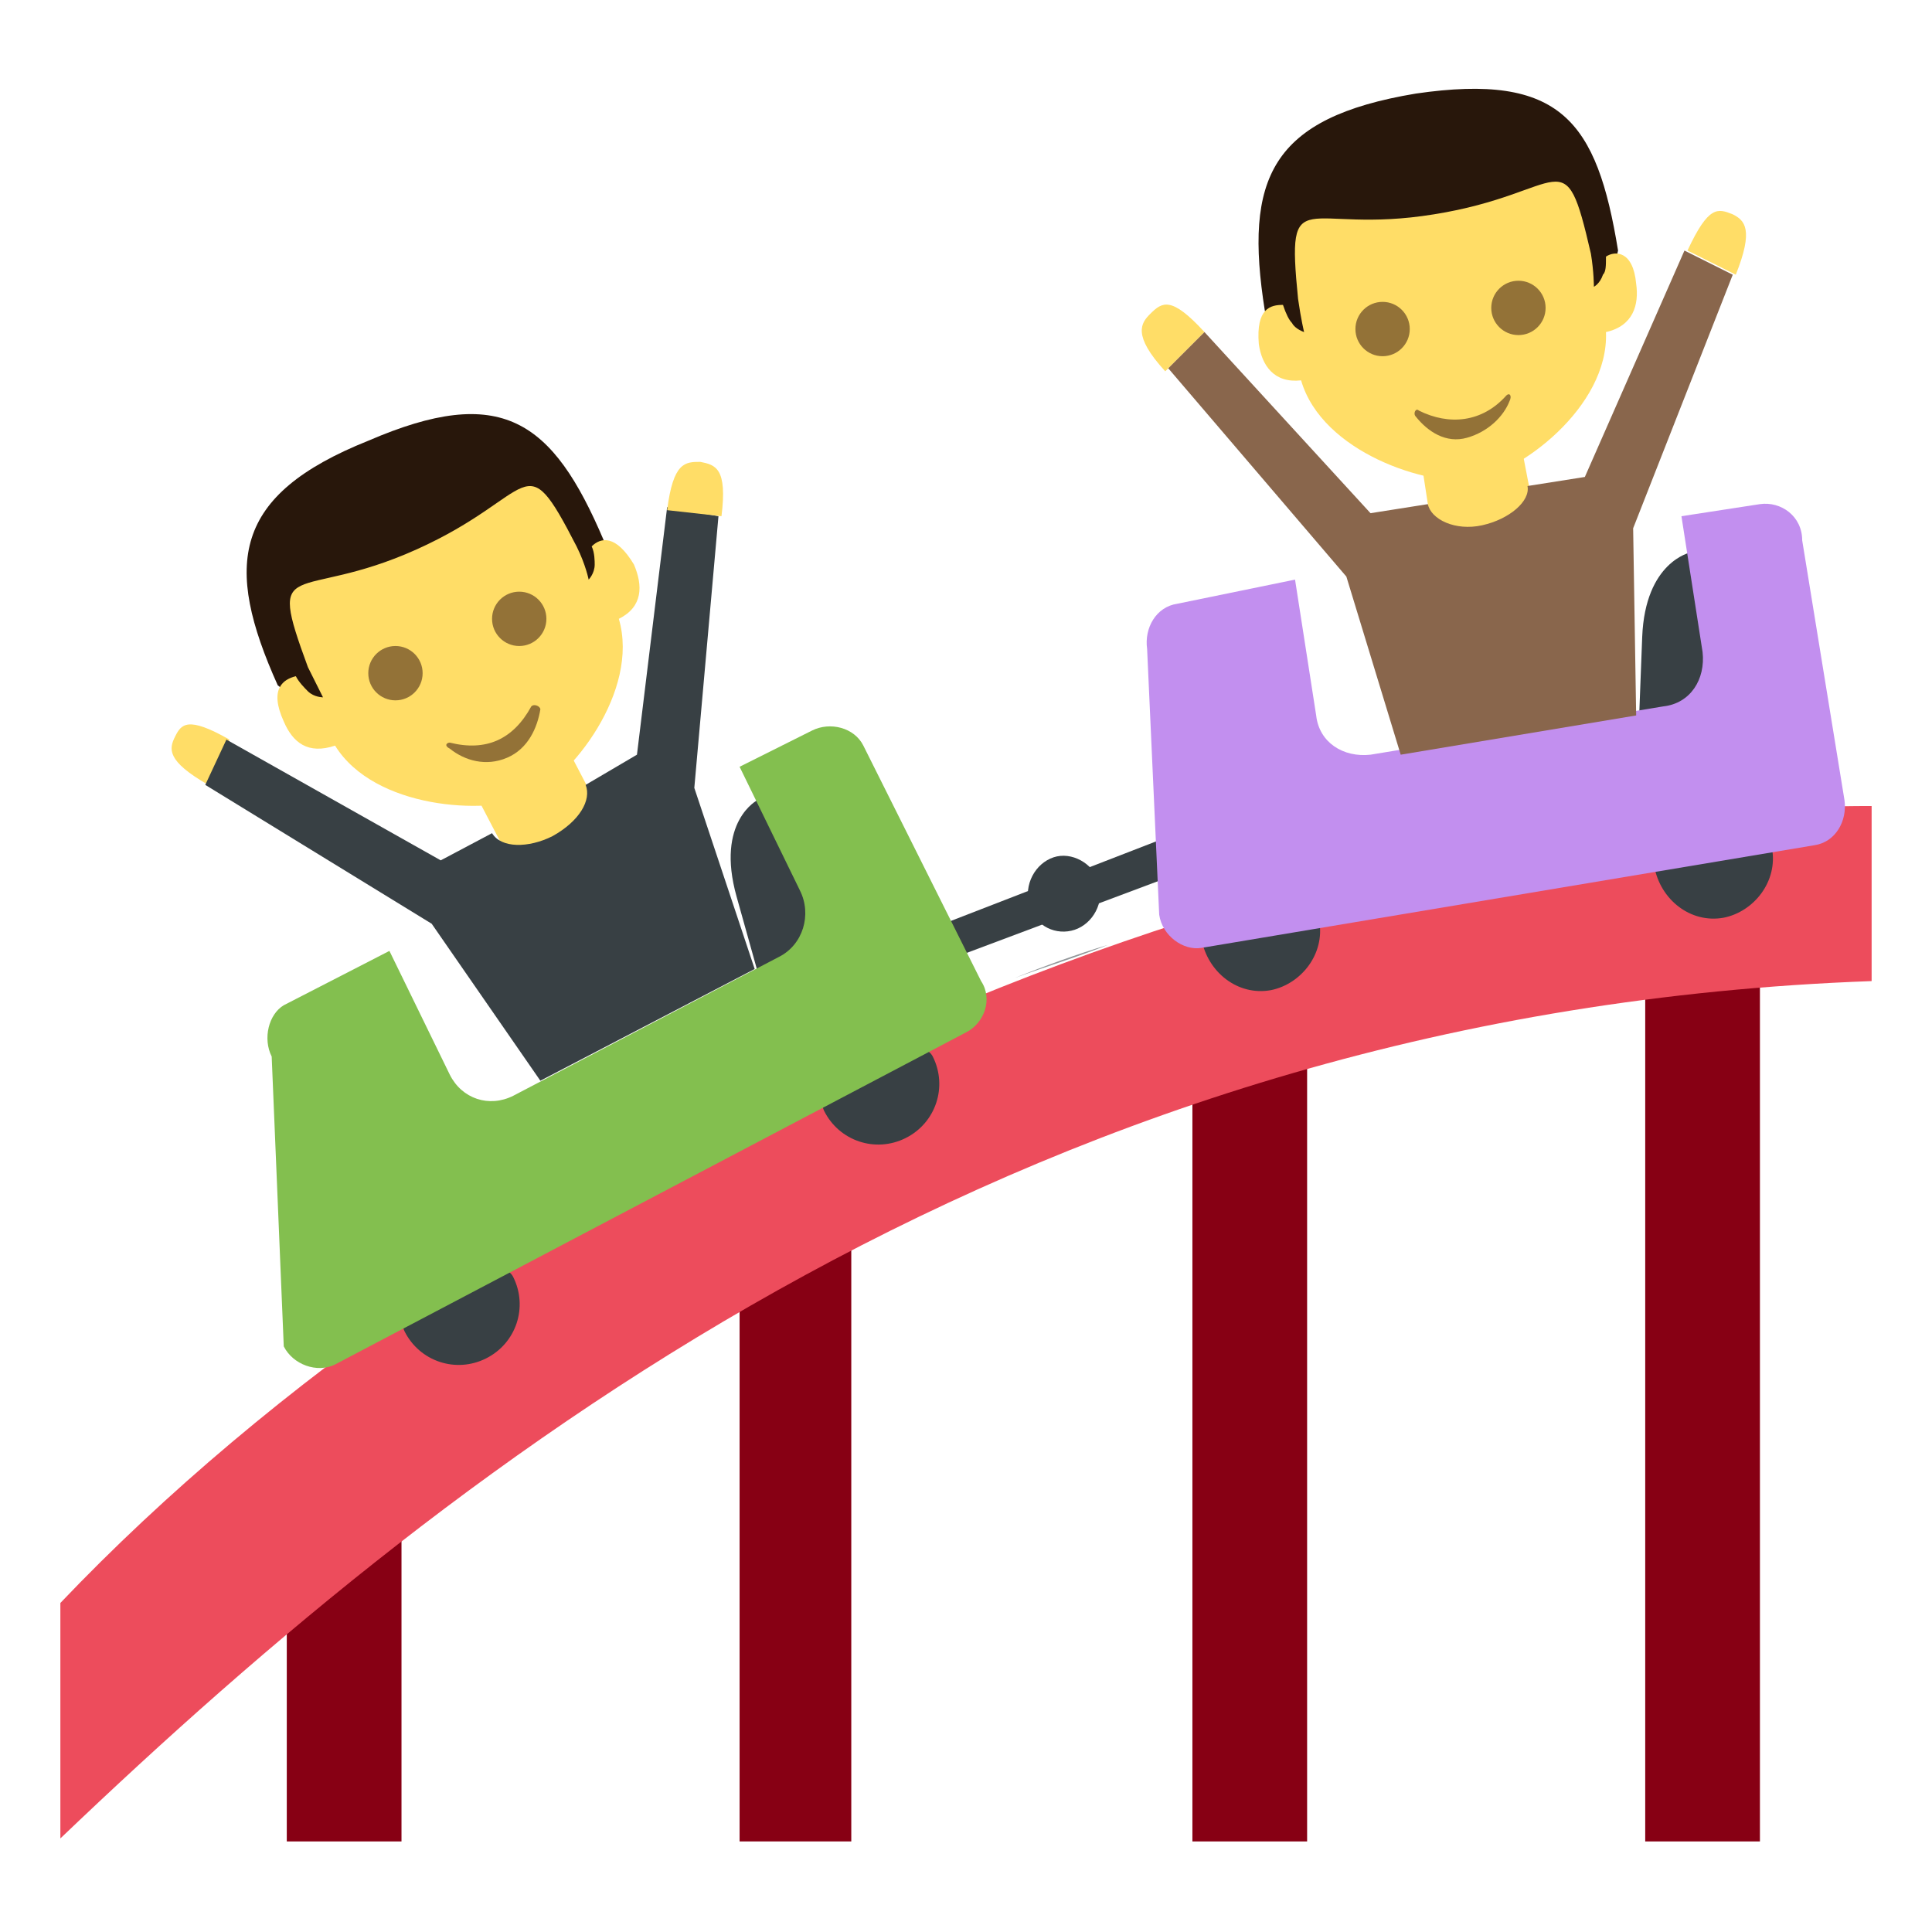 <svg xmlns="http://www.w3.org/2000/svg" viewBox="0 0 64 64" enable-background="new 0 0 64 64"><g fill="#870014"><path d="m39.5 30.9h3.8v30.1h-3.8z"/><path d="m28.2 61h-3.7v-20.5l3.7-1z"/><path d="m9.5 50h3.8v11h-3.8z"/><path d="m54.5 30.9h3.8v30.1h-3.8z"/></g><path d="m2 53.1v7.8c13.5-12.9 32.3-27.4 60-28.4v-5.8c-21.6 0-46.1 11.8-60 26.4" fill="#ed4c5c"/><g fill="#94989b"><path d="m36.7 31.3c-1 .4-2 .7-3.1 1.1 1-.4 2.1-.8 3.1-1.1"/><path d="m18.1 40.5c.3-.2.6-.4.9-.6 0 0-.1 0-.1.1-.3.1-.5.3-.8.5"/></g><g fill="#ffdd67"><path d="m15.8 26.4l3-1.6 1.2 2.3-3 1.6z"/><path d="m7.6 24.5c-1.4-.8-1.6-.5-1.8-.1-.2.4-.3.8 1.1 1.6l.7-1.5"/></g><g fill="#384044"><path d="m31.4 31.8l-.4-1.1 8-3.1.4 1.2z"/><path d="m17 42.3c.5 1 .1 2.2-.9 2.7-1 .5-2.2.1-2.7-.9-.5-1 3.1-2.8 3.6-1.8"/><path d="m30.9 35c.5 1 .1 2.2-.9 2.7-1 .5-2.2.1-2.7-.9-.5-1 3.1-2.8 3.6-1.8"/><path d="m25.1 26.5c0 0-1.4.7-.7 3.2.7 2.5.7 2.5.7 2.5l2.2-1.2-2.2-4.5"/></g><path d="m26.9 24.2l-2.4 1.2 2 4.1c.4.8.1 1.8-.7 2.2l-8.8 4.6c-.8.4-1.7.1-2.1-.7l-2-4.1-3.5 1.8c-.5.3-.7 1.1-.4 1.7l.4 9.6c.3.6 1.1.9 1.7.6l20.9-11c.6-.3.9-1.1.5-1.7l-3.9-7.8c-.3-.6-1.1-.8-1.7-.5" fill="#83bf4f"/><g fill="#384044"><path d="m36.4 29.2c-.2-.6-.9-1-1.5-.8-.6.2-1 .9-.8 1.6.2.7.9 1 1.5.8.6-.2 1-.9.8-1.6"/><path d="m25 32.1l-2-6 .8-9-1.7-.3-1 8.2-1.7 1c.2.5-.2 1.2-1.1 1.7-.8.4-1.7.4-2-.1l-1.7.9-7.1-4-.7 1.5 7.5 4.6 3.6 5.2 7.1-3.7"/></g><g fill="#ffdd67"><path d="m22.1 16.9c.2-1.6.6-1.6 1.1-1.6.5.1.9.2.7 1.8l-1.8-.2"/><path d="m47.1 15.4l3.3-.6.5 2.6-3.4.6z"/><path d="m39.9 11c-1.1-1.2-1.4-1-1.8-.6-.3.3-.6.7.5 1.9l1.3-1.3"/></g><g fill="#384044"><path d="m43.7 30.5c.2 1.1-.6 2.1-1.6 2.3-1.1.2-2.1-.6-2.3-1.7-.2-1 3.7-1.7 3.9-.6"/><path d="m58.7 28.1c.2 1.1-.6 2.1-1.6 2.3-1.1.2-2.1-.6-2.3-1.7-.2-1.1 3.7-1.8 3.9-.6"/><path d="m56 18.3c0 0-1.5.3-1.6 2.8-.1 2.6-.1 2.6-.1 2.6l2.4-.4-.7-5"/></g><path d="m58.3 16.7l-2.6.4.7 4.5c.1.9-.4 1.7-1.3 1.8l-9.7 1.6c-.9.1-1.7-.4-1.8-1.3l-.7-4.5-3.9.8c-.7.1-1.1.8-1 1.5l.4 8.8c.1.7.8 1.2 1.4 1.1l20.3-3.4c.7-.1 1.1-.8 1-1.5l-1.4-8.6c0-.8-.7-1.3-1.4-1.2" fill="#c28fef"/><path d="m54.1 17.5l3.3-8.4-1.6-.8-3.3 7.5-1.9.3c.1.5-.6 1.1-1.5 1.3-.9.2-1.7-.2-1.8-.7l-1.9.3-5.5-6-1.2 1.2 5.9 6.9 1.8 5.9 7.8-1.3-.1-6.2" fill="#89664c"/><path d="m55.9 8.3c.7-1.5 1-1.4 1.5-1.2.4.2.7.5.1 2l-1.6-.8" fill="#ffdd67"/><path d="m41.9 10.3l.8 1 10.6-1.7.3-1.3c-.7-4.3-1.9-5.9-6.7-5.2-4.8.8-5.7 2.8-5 7.2" fill="#28170b"/><path d="m53.2 8.5c0 .3 0 .5-.1.6-.1.3-.3.4-.3.4s0-.5-.1-1.1c-.9-3.9-.8-2-5.2-1.3-4.3.7-4.9-1.2-4.5 2.8.1.7.2 1.1.2 1.1s-.3-.1-.4-.3c-.1-.1-.2-.3-.3-.6-.4 0-.9.1-.8 1.3.1.7.5 1.3 1.4 1.2.7 2.4 4.2 3.5 5.7 3.3 1.5-.2 4.5-2.4 4.4-4.9.9-.2 1.1-.9 1-1.6-.1-1.1-.7-1.1-1-.9" fill="#ffdd67"/><g fill="#937237"><circle cx="45.8" cy="10.9" r=".9"/><circle cx="50.3" cy="10.2" r=".9"/><path d="m49.9 13.1c-.8.9-1.9 1-2.9.5-.1-.1-.2.1-.1.2.4.5 1 .9 1.7.7s1.2-.7 1.4-1.2c.1-.2 0-.3-.1-.2"/></g><path d="m9.2 22.7l1 .8 9.8-4.3v-1.3c-1.7-4-3.4-5.2-7.8-3.3-4.5 1.8-4.8 4.1-3 8.1" fill="#28170b"/><path d="m19.6 18.1c.1.2.1.5.1.6 0 .3-.2.5-.2.5s-.1-.5-.4-1.1c-1.8-3.5-1.3-1.7-5.3.1-4 1.8-5 .1-3.6 3.9.3.6.5 1 .5 1s-.3 0-.5-.2c-.1-.1-.3-.3-.4-.5-.4.1-.9.4-.4 1.5.3.7.8 1.1 1.7.8 1.3 2.1 5 2.3 6.4 1.7 1.4-.6 3.7-3.5 3-5.9.8-.4.8-1.1.5-1.8-.6-1-1.1-.9-1.4-.6" fill="#ffdd67"/><g fill="#937237"><circle cx="13.1" cy="22.3" r=".9"/><circle cx="17.2" cy="20.5" r=".9"/><path d="m17.6 23.4c-.6 1.1-1.5 1.5-2.7 1.2-.1 0-.2.1 0 .2.5.4 1.2.6 1.9.3s1-1 1.1-1.6c0-.1-.2-.2-.3-.1"/></g></svg>